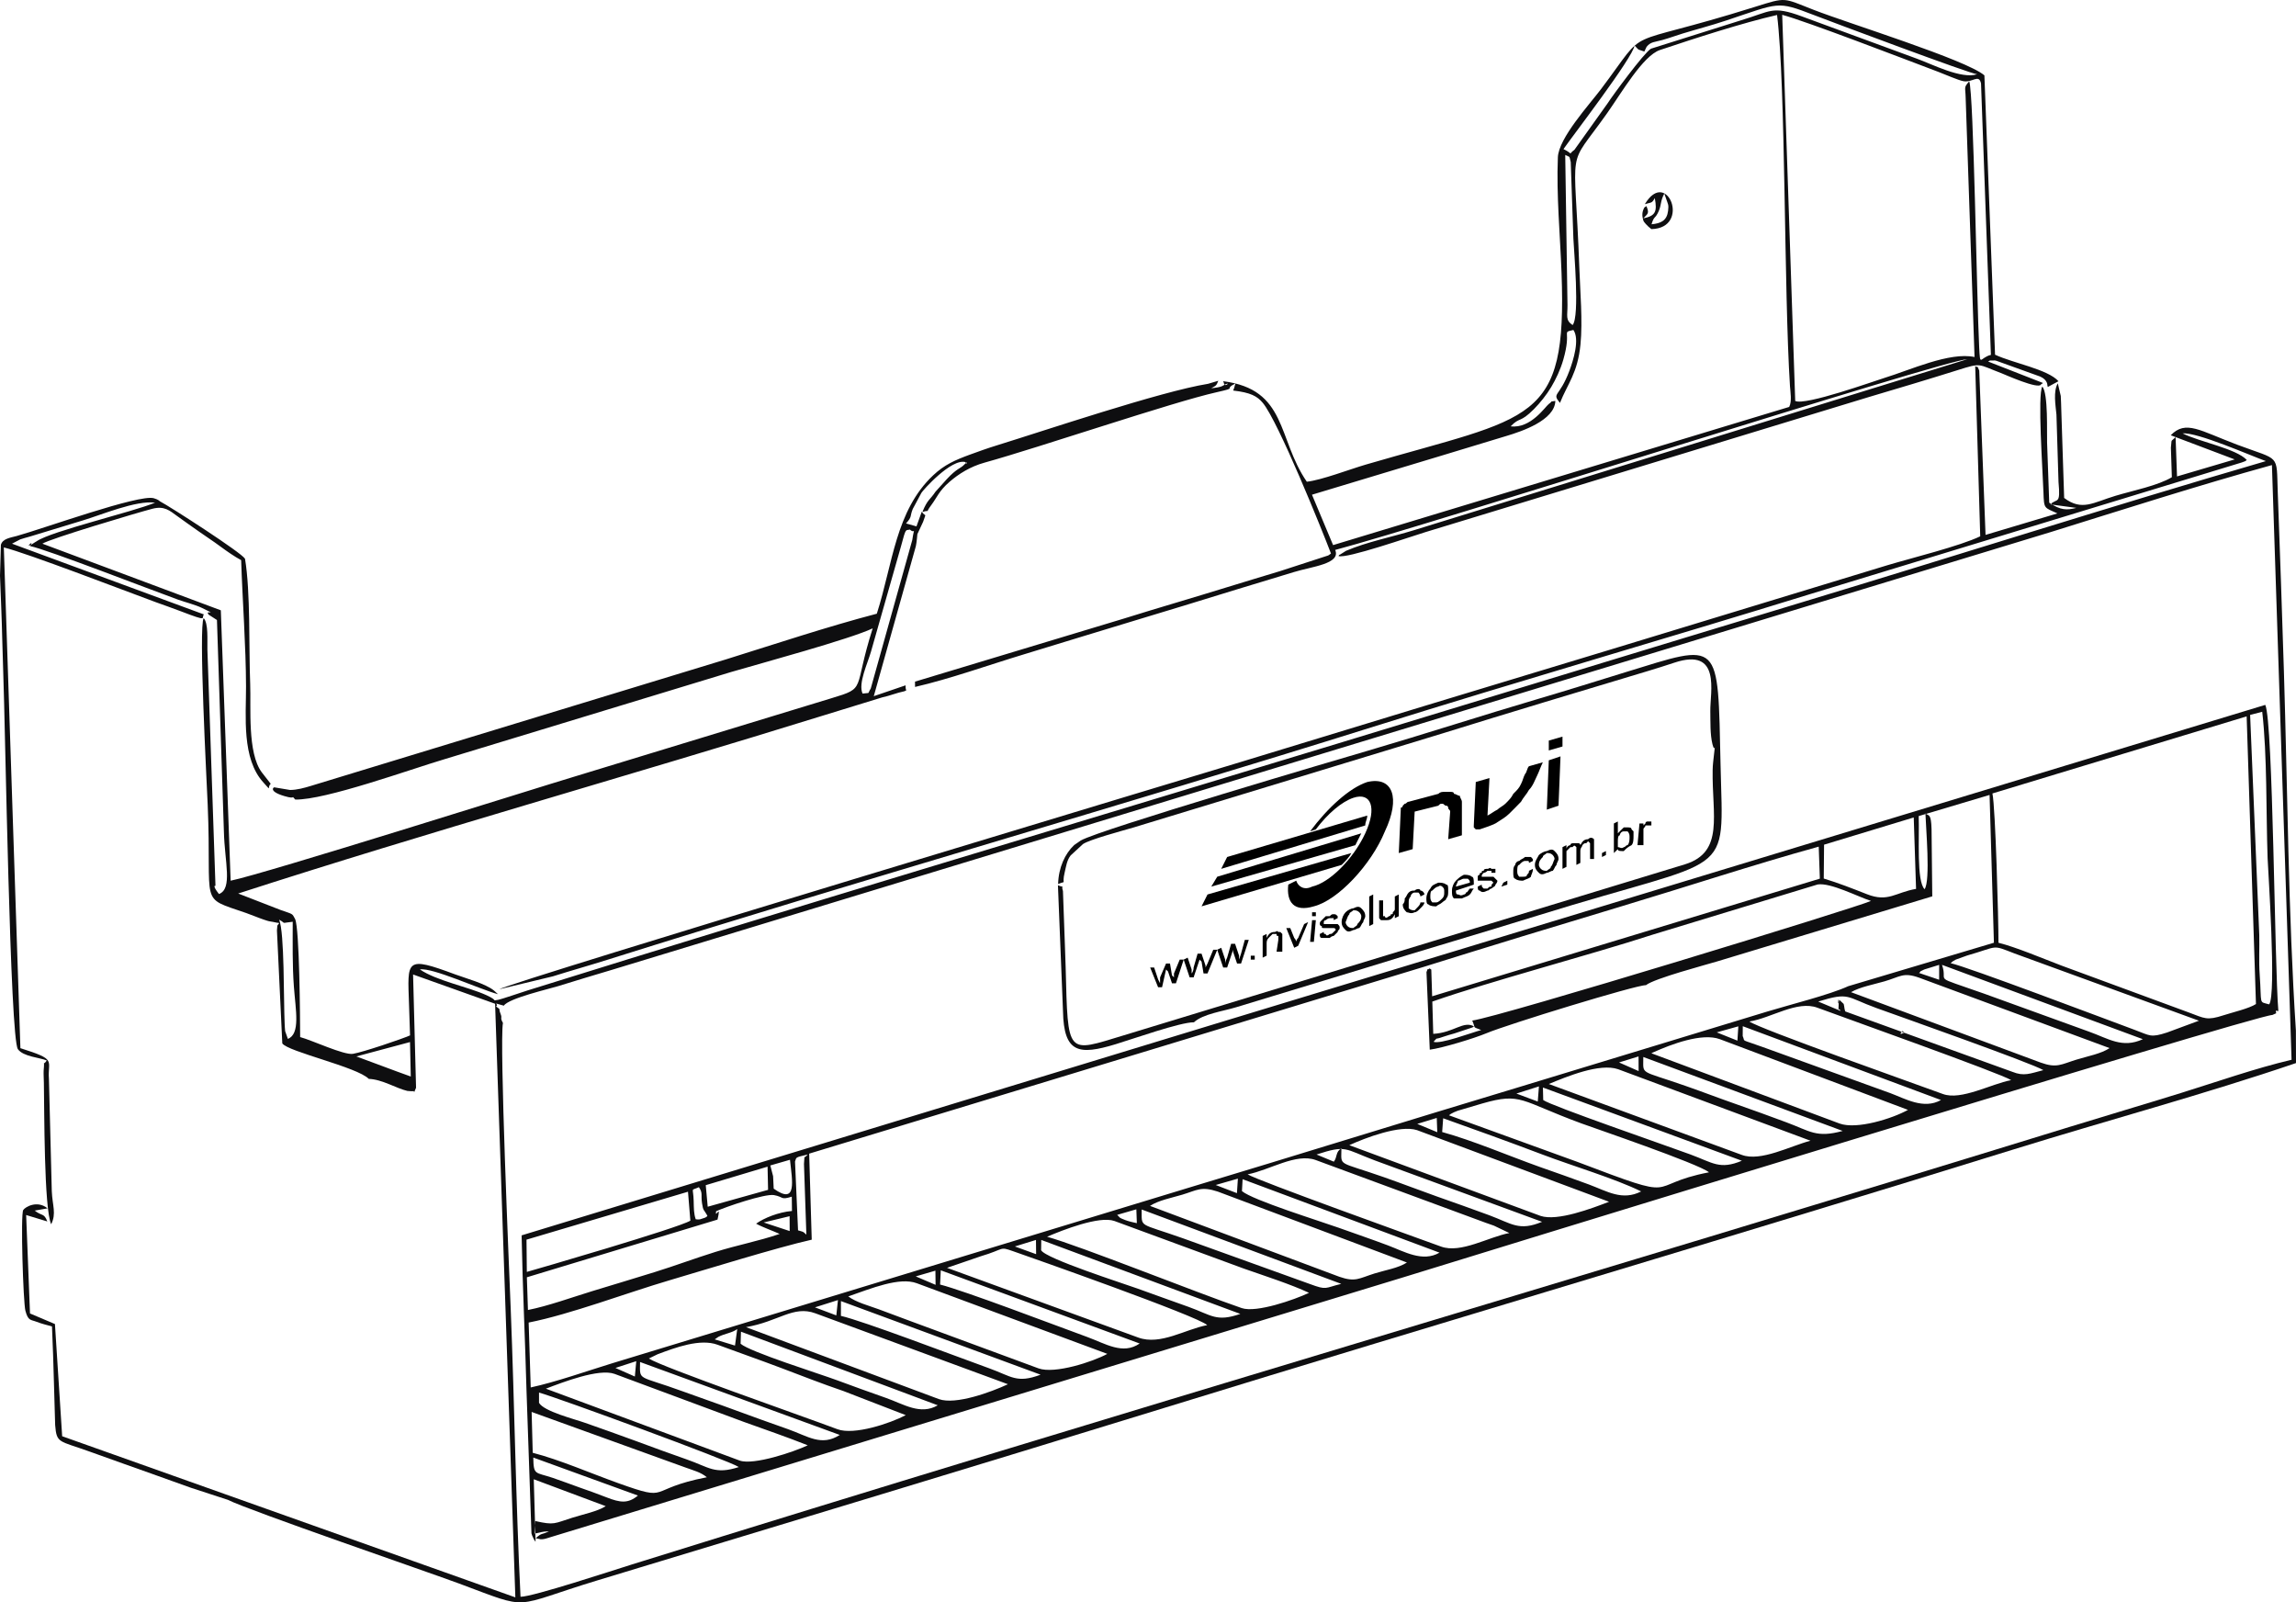 <?xml version="1.0" encoding="utf-8"?>
<svg xmlns="http://www.w3.org/2000/svg" viewBox="42.745 163.64 115.712 80.736" width="115.712px" height="80.736px">
  <g id="Layer1005" transform="matrix(1, 0, 0, 1, -533.266, 44.103)">
    <path d="M 593.971 172.768 L 596.674 172.044 L 596.713 173.78 C 595.799 173.456 594.788 173.064 593.971 172.768 Z M 601.404 170.21 C 601.633 169.839 603.729 169.356 604.13 169.229 C 605.039 168.941 605.967 168.672 606.892 168.392 L 679.36 146.347 C 683.034 145.204 686.796 143.997 690.51 142.971 L 691.399 169.887 L 691.499 172.936 C 689.696 173.358 687.698 174.059 685.925 174.61 C 684.069 175.186 682.178 175.744 680.315 176.318 C 656.253 183.734 631.85 190.885 607.848 198.369 C 606.935 198.653 602.85 200.002 602.244 199.994 C 602.004 195.18 601.943 190.33 601.75 185.504 C 601.671 183.531 601.177 172.075 601.358 171.08 C 601.19 170.776 601.339 170.882 601.242 170.633 C 601.084 170.228 601.33 170.516 601.012 170.247 C 601.184 170.112 600.713 170.024 601.404 170.21 L 601.404 170.21 Z M 590.381 171.493 C 590.372 171.44 590.36 171.193 590.357 171.127 C 590.3 169.913 590.354 166.535 590.079 165.879 C 590.482 166.092 590.099 166.051 590.763 165.982 C 590.764 167.062 590.742 168.171 590.822 169.246 C 590.912 170.46 591.157 171.63 590.519 171.884 L 590.381 171.493 Z M 594.597 173.899 C 595.282 173.925 595.977 174.376 596.541 174.506 C 596.581 174.515 596.804 174.522 596.805 174.522 C 596.973 174.461 596.779 174.801 596.979 174.345 L 596.829 168.639 L 600.962 170.113 L 601.983 200.024 L 579.144 191.905 L 578.78 186.252 L 577.523 185.719 L 577.329 180.759 L 578.395 181.083 C 578.228 180.648 578.139 180.829 577.758 180.536 L 578.408 180.423 C 577.885 179.997 577.284 180.352 577.183 180.505 C 577.04 180.72 577.182 185.171 577.291 185.581 C 577.43 186.103 577.555 186.022 577.857 186.14 C 578.101 186.235 578.373 186.302 578.631 186.373 C 578.675 187.324 578.703 188.278 578.73 189.232 L 578.791 191.344 C 578.866 192.275 578.975 192.119 580.506 192.671 C 581.104 192.886 581.63 193.071 582.242 193.292 C 583.386 193.705 584.477 194.08 585.624 194.499 L 587.493 195.109 C 588.534 195.639 597.65 198.77 599.152 199.329 C 602.86 200.708 601.684 200.513 606.15 199.159 C 615.675 196.271 625.186 193.404 634.682 190.479 C 648.863 186.112 663.29 181.86 677.476 177.458 C 682.179 175.998 687.131 174.668 691.723 173.102 L 691.718 171.468 C 691.334 165.586 691.297 159.313 691.114 153.382 C 691.021 150.364 690.915 147.346 690.803 144.323 C 690.73 142.369 690.954 142.768 688.775 141.95 C 686.872 141.235 686.172 140.684 685.411 141.468 L 688.633 142.686 L 685.727 143.543 L 685.655 141.564 C 685.375 141.833 685.478 141.633 685.418 142.092 L 685.466 143.583 C 684.761 144.008 683.514 144.252 682.626 144.519 C 681.497 144.858 680.939 145.303 680.039 144.628 L 679.895 140.214 C 679.885 139.985 679.885 139.706 679.868 139.487 L 679.719 138.853 C 679.478 139.256 679.608 139.965 679.65 140.43 L 679.754 143.821 C 679.863 145.012 679.681 144.614 679.343 144.952 L 680.653 145.128 C 680.171 145.251 679.865 145.253 679.286 144.867 C 679.246 143.86 679.217 142.853 679.179 141.846 C 679.16 141.352 679.244 139.358 678.938 139.014 C 678.69 139.41 678.959 143.27 678.995 144.338 C 679.024 145.206 679.029 145.095 679.698 145.407 L 676.077 146.489 L 675.759 138.209 C 675.602 137.883 675.792 138.116 675.556 137.987 L 675.809 146.56 C 674.814 147.046 672.286 147.669 671.119 148.021 L 657.142 152.277 C 650.932 154.15 644.708 156.048 638.499 157.944 C 636.906 158.43 601.699 169.033 601.174 169.383 L 603.875 168.732 C 604.756 168.454 605.725 168.181 606.635 167.894 C 619.379 163.881 632.443 160.161 645.247 156.148 C 652.608 153.84 659.986 151.715 667.328 149.445 L 688.995 142.838 C 689.254 142.738 689.102 142.81 689.244 142.716 C 688.715 142.142 686.845 141.798 686.009 141.375 C 686.739 141.306 689.412 142.485 690.204 142.771 C 682.366 145.058 674.598 147.534 666.79 149.894 C 659.019 152.243 651.265 154.618 643.49 156.983 C 629.984 161.092 616.098 165.227 602.607 169.44 C 602.38 169.511 601.233 169.901 601.126 169.914 C 600.73 169.964 601.193 169.985 600.527 169.682 C 599.601 169.259 598.001 168.954 597.174 168.384 C 597.81 168.284 600.152 169.371 601.108 169.632 C 601.084 169.613 601.054 169.583 601.04 169.569 C 601.025 169.557 600.99 169.522 600.972 169.507 C 600.953 169.491 600.924 169.462 600.903 169.445 C 600.468 169.096 599.494 168.835 598.956 168.636 C 596.429 167.698 596.548 167.901 596.624 170.133 C 596.642 170.664 596.654 171.172 596.676 171.708 C 596.241 171.899 594.299 172.556 593.795 172.637 C 593.341 172.71 591.729 171.949 591.138 171.793 C 591.135 170.876 591.108 166.314 590.883 165.844 C 590.726 165.555 590.801 165.616 590.164 165.393 L 588.015 164.559 C 597.557 161.471 607.819 158.595 617.522 155.583 L 620.466 154.678 C 620.866 154.593 621.177 154.453 621.599 154.365 C 621.773 154.252 621.639 154.437 621.65 154.069 L 620.047 154.616 L 622.167 147.059 C 622.21 146.874 622.241 146.472 622.244 146.451 L 622.532 145.833 C 622.701 145.316 622.674 145.623 622.464 145.323 L 622.199 146.06 L 621.672 145.912 C 621.998 145.551 621.853 145.571 622.013 145.18 L 622.448 144.37 C 622.488 144.281 623.955 142.613 624.674 142.822 C 624.689 143.04 624.881 142.663 624.595 142.959 C 624.407 143.153 624.236 143.13 623.728 143.679 L 623.157 144.313 C 622.883 144.727 622.757 144.691 622.497 145.335 C 622.946 145.197 622.601 145.445 622.941 144.992 C 623.236 144.6 623.326 144.279 623.869 143.811 C 624.324 143.42 624.9 143.05 625.631 142.847 C 628.435 142.069 635.077 139.806 637.328 139.3 C 638.447 139.048 637.632 139.184 638.273 138.858 L 638.197 139.128 C 638.193 139.106 638.169 139.186 638.162 139.216 C 639.035 139.317 639.369 139.495 639.654 139.839 C 640.437 140.785 642.643 146.255 643.089 147.429 C 643.067 147.447 643.034 147.469 643.02 147.478 C 643.005 147.487 642.968 147.515 642.95 147.525 L 640.523 148.314 C 639.637 148.584 638.766 148.842 637.86 149.123 C 636.095 149.67 634.395 150.16 632.629 150.712 L 622.125 153.882 L 622.127 154.15 C 623.882 153.747 625.853 153.04 627.6 152.512 C 629.41 151.964 631.193 151.408 633.019 150.86 C 634.85 150.311 636.608 149.77 638.439 149.206 C 639.378 148.917 640.261 148.66 641.196 148.369 C 642.128 148.079 643.601 147.953 643.301 147.247 C 648.001 146.004 673.899 137.702 675.159 137.635 L 647.27 146.252 C 646.156 146.597 644.915 146.836 643.846 147.292 L 643.532 147.49 C 643.521 147.467 643.485 147.529 643.466 147.553 C 643.854 147.71 647.146 146.56 647.856 146.347 L 670.201 139.541 C 671.672 139.105 673.183 138.655 674.674 138.186 C 675.905 137.798 675.668 137.888 676.882 138.344 C 677.02 138.396 678.765 139.182 678.873 138.907 C 678.885 138.875 678.93 138.888 678.968 138.833 L 676.208 137.754 C 676.34 137.687 676.231 137.703 676.45 137.702 C 676.697 137.7 676.426 137.683 676.629 137.718 L 678.837 138.513 C 679.239 138.694 679.187 138.985 679.193 138.944 C 679.195 138.928 679.195 138.996 679.213 139.036 L 679.752 138.746 C 679.221 138.144 677.449 137.829 676.556 137.409 L 676.019 123.334 C 675.087 122.541 669.231 120.74 667.408 120.03 C 665.85 119.424 666.069 119.377 664.441 119.888 C 657.434 122.086 659.238 120.66 656.688 124.04 C 656.116 124.798 654.561 126.497 654.523 127.463 C 654.446 129.389 654.637 131.357 654.708 133.286 C 654.992 140.923 653.287 140.479 644.835 142.949 C 644.052 143.178 642.606 143.731 641.871 143.81 C 640.376 141.636 640.891 139.156 637.653 138.745 L 637.691 138.83 C 637.715 139.13 638.152 138.669 637.629 138.978 C 637.509 139.049 637.25 139.081 637.052 139.099 C 637.275 138.974 637.313 138.986 637.41 138.723 L 636.895 138.876 C 634.508 139.259 628.587 141.258 626.252 141.977 C 625.774 142.124 625.305 142.293 624.871 142.452 C 624.147 142.719 623.605 142.954 623.041 143.486 C 621.145 145.271 621.007 147.937 620.2 150.46 C 617.69 151.117 615.071 151.99 612.599 152.761 L 591.681 159.136 C 591.355 159.236 590.98 159.34 590.631 159.342 L 589.839 159.21 C 589.83 159.179 589.488 159.395 590.34 159.649 C 591.005 159.848 590.63 159.554 590.891 159.824 C 592.403 159.856 596.728 158.29 598.403 157.794 L 612.859 153.397 C 614.355 152.96 618.862 151.737 619.992 151.198 C 618.986 154.352 619.72 154.175 617.91 154.72 L 604.98 158.662 C 602.828 159.307 589.334 163.569 587.635 163.913 L 587.14 150.289 L 578.148 146.932 C 578.501 146.69 582.936 145.368 583.688 145.173 C 584.295 145.015 584.557 145.262 584.957 145.552 C 585.409 145.88 585.63 146.031 586.043 146.323 C 586.49 146.639 586.709 146.771 587.139 147.088 C 587.439 147.309 587.831 147.583 588.164 147.762 C 588.233 149.831 588.405 152.097 588.41 154.122 C 588.414 155.627 588.182 157.765 589.292 158.971 C 589.733 159.45 589.446 159.221 589.655 159.031 L 589.204 158.453 C 588.469 157.469 588.667 155.172 588.62 154 C 588.548 152.202 588.64 149.351 588.359 147.691 C 588.187 147.386 584.601 145.074 584.062 144.792 C 584.056 144.789 584.01 144.713 583.76 144.641 C 583.022 144.43 578.239 146.158 576.854 146.544 C 576.542 146.631 576.149 146.671 576.056 146.988 L 576.011 148.545 C 576.03 149.084 576.051 149.621 576.074 150.16 C 576.118 151.223 576.132 152.308 576.173 153.387 C 576.279 156.18 576.516 171.854 576.913 172.404 C 577.185 172.781 578.021 172.824 578.368 172.972 C 578.135 173.314 578.275 172.814 578.211 173.48 C 578.201 173.591 578.221 173.985 578.222 174.096 C 578.249 175.462 578.226 180.423 578.59 181.224 C 578.862 180.68 578.652 180.29 578.621 179.556 L 578.477 173.903 C 578.402 172.934 578.912 172.943 577.039 172.352 L 576.204 147.12 C 577.427 147.429 582.083 149.223 583.853 149.876 C 584.305 150.042 584.665 150.161 585.127 150.339 C 586.589 150.901 586.124 150.657 586.29 150.497 L 576.617 146.932 L 577.031 146.715 C 577.131 146.677 577.38 146.613 577.51 146.575 L 580.173 145.764 C 581.082 145.494 582.879 144.733 583.826 144.866 C 582.707 145.333 578.599 146.297 577.859 146.809 C 577.855 146.812 577.832 146.825 577.827 146.829 C 577.82 146.834 577.792 146.848 577.785 146.853 C 577.071 147.346 577.808 146.611 577.532 147.053 C 578.39 147.227 583.647 149.271 584.974 149.748 C 585.356 149.885 585.855 150.007 586.185 150.167 C 587.093 150.604 586.289 150.223 586.529 150.509 L 586.945 150.778 L 587.295 161.445 C 587.331 162.967 587.747 164.318 587.046 164.585 C 586.678 164.114 586.87 164.171 586.87 164.171 L 586.463 152.257 C 586.452 151.788 586.52 150.95 586.276 150.683 C 586.014 151.102 586.426 158.868 586.478 160.085 C 586.699 165.285 585.985 164.7 588.41 165.539 C 588.701 165.64 589.008 165.774 589.319 165.879 C 589.635 165.986 589.533 165.942 589.772 165.99 L 590.009 166.039 C 590.019 166.016 590.059 166.045 590.081 166.057 C 589.946 166.237 590.007 166.079 589.968 166.419 L 590.238 172.112 C 590.532 172.536 594.008 173.298 594.597 173.899 L 594.597 173.899 Z M 619.482 154.485 C 619.25 153.979 619.74 152.957 619.905 152.375 L 621.418 147.067 C 621.681 146.079 621.644 146.285 621.868 146.22 C 622.139 146.477 622.097 145.986 621.987 146.748 L 619.895 154.228 C 619.699 154.541 619.911 154.422 619.482 154.485 Z M 665.829 120.284 C 667.012 120.597 671.974 122.507 673.705 123.161 C 674.03 123.284 674.688 123.574 674.953 123.626 C 675.42 123.717 675.734 123.243 675.849 123.738 L 676.347 137.419 C 675.783 137.552 675.811 138.073 675.756 137.027 C 675.633 134.662 675.48 124.24 675.255 123.632 C 674.966 123.968 675.062 123.896 675.075 124.474 L 675.522 137.526 C 674.264 137.257 672.269 138.187 670.979 138.58 C 670.495 138.727 666.976 139.994 666.485 139.739 L 665.829 120.284 Z M 654.628 139.839 C 655.018 138.863 655.52 138.342 655.663 136.891 C 655.778 135.716 655.648 134.241 655.605 133.036 C 655.371 126.53 654.912 128.204 657.009 125.236 C 657.73 124.217 658.813 122.343 659.665 122.058 C 661.402 121.476 663.84 120.686 665.57 120.292 C 666.01 123.849 665.912 134.176 666.221 138.997 C 666.24 139.284 666.328 139.759 666.181 140.041 L 643.195 147.003 L 642.131 144.464 L 648.705 142.482 C 649.79 142.153 650.87 141.822 651.941 141.501 C 652.711 141.271 654.37 140.712 654.396 139.737 C 654.039 139.807 654.337 139.695 654.064 139.894 C 653.894 140.019 653.158 141.148 652.145 141.018 C 652.617 140.526 652.607 140.869 653.32 140.149 C 653.624 139.842 653.951 139.436 654.191 139.034 C 654.415 138.659 654.653 138.165 654.799 137.655 C 655.232 136.14 654.681 136.309 655.306 136.163 C 655.634 136.635 655.299 137.7 655.106 138.216 C 654.594 139.583 654.202 139.31 654.628 139.84 L 654.628 139.839 Z M 655.266 135.916 C 654.886 135.662 655.015 135.449 655.008 134.905 L 654.894 127.344 C 655.164 127.481 655.084 127.37 655.172 127.703 L 655.305 131.557 C 655.324 132.104 655.638 135.479 655.266 135.916 L 655.266 135.916 Z M 658.995 121.896 C 659.208 121.633 659.401 121.661 659.785 121.554 C 660.174 121.445 660.471 121.33 660.813 121.226 C 661.526 121.008 662.223 120.831 663.01 120.569 C 665.697 119.674 665.547 119.572 667.402 120.286 C 668.295 120.63 675.401 123.293 675.654 123.278 C 674.858 123.537 673.382 122.77 672.628 122.498 L 666.825 120.365 C 665.318 119.81 665.266 120.108 663.75 120.561 L 659.216 121.99 C 658.865 122.197 657.267 124.37 657.025 124.75 L 655.36 127.082 C 654.988 127.354 655.362 127.312 654.806 127.05 C 655.252 126.399 658.286 122.468 658.389 121.83 C 658.661 122.108 658.468 121.985 658.881 122.134 L 658.995 121.896 Z" style="fill:#0e0e10;fill-rule:evenodd" id="path543"/>
    <path d="M 690.529 170.68 L 690.724 170.593 C 690.702 170.424 690.666 170.461 690.834 170.483 C 690.64 168.215 690.572 155.907 690.175 155.054 L 637.289 171.116 L 602.299 181.784 C 602.349 184.441 602.477 187.033 602.545 189.596 L 602.795 196.799 C 602.805 196.836 602.817 196.872 602.828 196.905 L 602.924 197.114 C 602.932 197.095 602.957 197.187 603.002 197.217 L 602.911 194.073 L 606.539 195.429 C 606.111 195.696 605.426 195.832 604.865 196.008 C 603.931 196.301 603.959 196.398 602.989 196.178 L 602.959 196.81 C 603.325 196.746 603.273 196.711 603.678 196.695 C 603.266 196.896 603.353 196.741 603.008 197.044 L 603.262 197.097 C 603.288 197.097 603.326 197.097 603.353 197.095 C 603.468 197.087 603.631 197.029 603.729 196.999 L 646.713 183.904 C 648.502 183.347 689.764 170.652 690.529 170.68 L 690.529 170.68 Z M 603.857 193.999 C 602.974 193.705 602.904 193.883 602.887 192.979 L 608.161 194.894 C 607.659 195.308 607.277 195.256 606.587 194.988 C 606.105 194.8 605.691 194.652 605.226 194.49 C 604.75 194.323 604.33 194.157 603.857 193.999 L 603.857 193.999 Z M 602.804 190.681 L 610.579 193.489 C 610.978 193.636 611.324 193.715 611.634 193.972 C 608.515 194.576 609.879 195.236 607.18 194.273 C 605.778 193.772 604.225 193.091 602.859 192.739 L 602.804 190.681 Z M 608.064 192.148 C 607.202 191.83 606.328 191.524 605.506 191.233 C 604.969 191.042 603.418 190.653 603.176 190.222 L 603.176 189.705 C 604.1 189.956 612.803 193.15 613.246 193.458 C 612.031 193.85 611.752 193.465 610.613 193.071 C 609.764 192.777 608.914 192.462 608.064 192.148 L 608.064 192.148 Z M 603.522 189.509 C 604.377 189.184 606.194 188.477 606.986 188.765 L 613.499 191.183 C 614.582 191.572 615.659 191.941 616.719 192.362 C 616.039 192.688 613.994 193.378 613.292 193.132 L 603.522 189.509 Z M 610.437 189.65 C 608.11 188.8 608.261 189.151 608.268 188.165 L 618.334 191.84 C 617.405 192.433 616.73 191.904 615.73 191.551 C 614.849 191.24 613.969 190.928 613.084 190.6 C 612.188 190.267 611.351 189.984 610.437 189.65 L 610.437 189.65 Z M 608.077 188.123 L 608.006 188.897 L 607.027 188.464 L 608.077 188.123 Z M 609.151 187.775 C 610.059 187.433 611.297 186.972 612.176 187.296 C 613.218 187.681 614.312 188.063 615.36 188.459 C 616.424 188.862 617.416 189.253 618.525 189.631 L 621.659 190.842 C 620.879 191.255 619.053 191.867 618.214 191.551 C 616.372 190.858 609.425 188.444 608.71 187.989 L 609.151 187.775 Z M 620.658 189.973 C 619.857 189.692 619.013 189.388 618.197 189.085 C 617.32 188.759 613.815 187.662 613.335 187.245 L 613.354 186.637 L 623.272 190.346 C 622.396 190.858 621.55 190.285 620.658 189.973 L 620.658 189.973 Z M 612.216 186.898 C 612.529 186.732 612.917 186.698 613.166 186.504 L 613.053 187.337 L 612.031 187.025 L 612.216 186.898 Z M 613.607 186.408 C 615.248 186.129 615.988 185.301 617.104 185.712 L 626.808 189.285 C 625.961 189.68 624.172 190.337 623.332 190.035 L 613.607 186.408 Z M 625.868 188.484 C 624.165 187.87 619.498 186.091 618.391 185.841 L 618.392 185.095 L 628.453 188.804 C 627.248 189.257 626.992 188.889 625.868 188.484 L 625.868 188.484 Z M 618.241 185.045 L 618.159 185.817 L 617.082 185.411 L 618.241 185.045 Z M 618.762 184.859 C 619.931 184.453 621.343 183.87 622.218 184.197 L 631.817 187.755 C 631.099 188.15 629.165 188.782 628.35 188.486 L 621.915 186.111 C 621.364 185.91 620.843 185.71 620.289 185.505 C 619.837 185.338 619.136 185.152 618.762 184.859 L 618.762 184.859 Z M 633.447 187.233 C 632.594 187.817 631.732 187.242 630.798 186.902 C 629.048 186.264 624.637 184.58 623.389 184.262 L 623.424 183.545 L 633.447 187.233 Z M 623.153 183.563 L 623.162 184.277 L 622.162 183.851 L 623.153 183.563 Z M 625.433 182.839 C 626.679 182.469 626.355 182.334 627.055 182.578 C 627.851 182.855 636.405 185.863 636.852 186.307 C 635.757 186.508 634.494 187.341 633.377 186.933 L 623.739 183.42 L 625.433 182.839 Z M 635.911 185.387 C 635.069 185.083 634.218 184.786 633.355 184.47 C 632.674 184.222 628.697 182.955 628.48 182.531 L 628.487 182.014 L 638.521 185.742 C 637.302 186.158 637.093 185.813 635.911 185.387 Z M 628.221 182.015 L 628.229 182.732 L 627.157 182.343 L 628.221 182.015 Z M 628.781 181.853 C 629.567 181.516 631.408 180.79 632.173 181.059 L 638.71 183.463 C 639.714 183.815 641.084 184.255 641.982 184.68 C 641.256 185.023 639.329 185.701 638.59 185.448 C 636.329 184.674 630.457 182.32 628.781 181.853 L 628.781 181.853 Z M 635.641 181.936 C 633.349 181.123 633.562 181.428 633.548 180.48 L 643.607 184.228 C 642.753 184.432 642.902 184.559 642.025 184.235 L 635.641 181.936 Z M 615.805 180.818 L 615.809 181.567 L 614.499 181.134 L 615.805 180.818 Z M 610.684 179.585 L 610.803 181.043 C 610.209 181.411 603.007 183.502 602.562 183.625 L 602.545 182 L 610.684 179.585 Z M 633.28 180.471 L 633.305 181.169 C 633.126 181.131 632.88 181.075 632.721 181.013 C 632.375 180.878 632.494 180.919 632.314 180.751 L 633.28 180.471 Z M 611.233 179.356 C 611.442 179.651 611.327 179.741 611.392 180.172 C 611.453 180.574 611.48 180.465 611.663 180.795 C 611.613 180.826 611.708 180.857 611.302 180.972 C 611.218 180.996 611.114 180.975 611.073 180.972 C 610.974 180.68 610.981 180.441 610.97 180.043 C 610.949 179.322 610.793 179.557 611.233 179.356 L 611.233 179.356 Z M 612.101 180.57 C 612.542 180.361 614.558 179.673 615.017 179.755 C 615.523 179.845 615.332 180.016 615.915 179.834 L 615.924 180.555 C 615.253 180.611 614.514 180.91 614.117 181.194 C 614.406 181.359 614.975 181.561 615.303 181.712 C 614.234 182.076 613.17 182.273 612.066 182.618 C 610.944 182.969 610.115 183.289 608.994 183.638 C 607.944 183.965 606.933 184.265 605.857 184.594 C 604.849 184.903 603.629 185.344 602.618 185.545 L 602.564 183.896 L 612.172 180.989 C 612.378 180.114 612.025 180.998 612.101 180.57 L 612.101 180.57 Z M 633.968 180.299 C 634.397 180.017 635.076 179.89 635.595 179.734 C 636.333 179.512 636.54 179.299 637.383 179.578 L 646.916 183.152 C 646.47 183.438 645.825 183.533 645.28 183.705 C 644.501 183.95 644.318 184.152 643.509 183.869 L 633.968 180.299 Z M 645.956 182.288 C 645.131 181.978 644.336 181.708 643.49 181.405 C 642.528 181.062 639.146 180.012 638.602 179.554 L 638.635 178.954 L 648.558 182.655 C 647.704 183.15 646.785 182.6 645.956 182.288 L 645.956 182.288 Z M 614.694 178.322 L 614.72 179.49 L 611.678 180.341 L 611.579 179.255 L 614.694 178.322 Z M 638.397 178.925 L 638.349 179.657 L 637.279 179.246 L 638.397 178.925 Z M 638.889 178.71 C 640.002 178.494 641.323 177.627 642.319 177.988 L 650.479 180.999 C 650.817 181.132 650.991 181.183 651.299 181.294 L 652.079 181.666 C 651.032 181.862 649.631 182.711 648.634 182.348 C 647.413 181.903 639.361 179.014 638.889 178.71 L 638.889 178.71 Z M 615.824 177.975 C 615.932 179.022 616.204 180.283 615.003 179.43 C 614.985 179.217 614.991 178.996 614.973 178.802 L 614.833 178.261 L 615.824 177.975 Z M 648.421 179.822 C 647.542 179.51 646.684 179.178 645.785 178.862 C 643.37 178.015 643.614 178.344 643.615 177.398 C 643.31 177.577 643.418 177.83 643.233 178.071 L 642.361 177.71 C 643.877 177.216 643.752 177.424 645.286 178.003 L 653.727 181.101 C 652.562 181.585 652.209 181.195 651.069 180.771 C 650.217 180.455 649.282 180.127 648.421 179.822 L 648.421 179.822 Z M 616.078 178.066 C 616.162 177.844 616.049 177.867 616.717 177.71 C 616.469 178.008 616.586 177.611 616.529 178.184 L 616.65 181.747 C 616.446 181.569 616.544 181.627 616.23 181.531 L 616.078 178.066 Z M 644.012 177.24 C 644.805 176.875 646.57 176.203 647.423 176.481 L 657.103 180.091 C 656.254 180.418 654.495 181.089 653.648 180.802 L 644.012 177.24 Z M 656.092 179.222 C 655.249 178.907 654.423 178.623 653.624 178.34 C 652.047 177.779 650.26 177.01 648.692 176.577 L 648.743 175.884 C 650.389 176.468 652.104 177.089 653.759 177.716 C 655.239 178.278 657.407 178.923 658.721 179.57 C 657.768 180.056 657.012 179.565 656.092 179.222 L 656.092 179.222 Z M 648.419 175.867 L 648.446 176.586 L 647.437 176.167 L 648.419 175.867 Z M 649.035 175.734 C 649.128 175.664 649.116 175.663 649.29 175.58 C 649.325 175.564 649.436 175.519 649.475 175.505 L 650.72 175.137 C 652.696 174.571 652.609 175.003 655.707 176.142 C 656.338 176.375 661.594 178.166 662.14 178.606 C 658.771 179.255 660.961 180.153 655.498 178.078 L 649.035 175.734 Z M 663.796 178.024 C 662.679 178.489 662.339 178.126 661.202 177.707 C 659.922 177.235 654.183 175.26 653.785 174.965 L 653.77 174.334 L 663.796 178.024 Z M 653.569 174.278 L 653.51 175.041 L 652.434 174.639 L 653.569 174.278 Z M 654.068 174.157 C 654.962 173.788 656.634 173.089 657.561 173.413 L 667.255 177.015 C 666.239 177.28 664.746 178.084 663.794 177.73 L 654.068 174.157 Z M 667.645 170.002 C 669.23 169.51 669.052 169.778 670.575 170.329 C 671.787 170.767 678.39 173.097 678.991 173.458 C 678.313 173.632 678.017 173.78 677.433 173.545 L 669.18 170.563 C 669.148 170.552 669.078 170.527 669.006 170.5 C 668.951 170.338 668.971 170.289 668.927 170.122 L 668.707 169.915 C 668.591 170.485 668.689 169.473 668.676 170.118 C 668.665 170.642 668.627 170.226 668.776 170.476 L 667.645 170.002 Z M 671.947 171.549 C 671.947 171.521 671.902 171.475 671.883 171.495 C 671.64 171.753 671.968 171.567 671.973 171.571 C 671.974 171.572 671.947 171.561 671.947 171.549 Z M 660.941 174.247 C 658.596 173.427 658.835 173.729 658.829 172.796 L 668.877 176.522 C 667.547 176.887 667.239 176.532 666.045 176.09 C 665.202 175.777 664.346 175.465 663.495 175.168 C 662.609 174.859 661.828 174.556 660.941 174.247 L 660.941 174.247 Z M 658.589 172.768 L 658.593 173.506 L 657.607 173.071 L 658.589 172.768 Z M 659.235 172.608 C 659.261 172.592 659.3 172.575 659.318 172.567 C 660.241 172.153 661.784 171.568 662.683 171.897 L 672.168 175.461 C 671.38 175.9 669.582 176.465 668.718 176.148 L 659.235 172.608 Z M 671.248 174.607 L 664.869 172.302 C 663.651 171.86 663.989 172.066 663.838 171.74 L 663.842 171.245 L 673.831 174.965 C 672.954 175.452 672.045 174.902 671.248 174.606 L 671.248 174.607 Z M 663.618 171.252 L 663.572 171.972 L 662.531 171.555 L 663.618 171.252 Z M 648.196 170.004 C 651.213 168.949 656.028 167.693 659.326 166.624 L 667.613 164.104 C 668.256 163.995 669.665 164.731 670.304 164.932 C 669.647 165.244 651.573 170.785 650.209 170.96 C 650.398 171.401 650.194 171.247 650.659 171.438 C 650.156 171.575 648.593 172.167 648.258 172.03 C 648.518 171.766 648.245 171.955 648.732 171.782 C 648.919 171.715 649.134 171.659 649.301 171.611 L 650.23 171.303 C 650.241 171.269 650.279 171.275 650.302 171.258 C 649.762 170.949 649.288 171.573 648.243 171.63 L 648.196 170.004 Z M 664.176 171.009 C 665.295 170.826 666.583 169.933 667.608 170.315 C 668.928 170.806 676.869 173.632 677.368 173.962 C 676.359 174.15 674.847 174.999 673.93 174.662 C 672.252 174.047 664.707 171.384 664.176 171.009 Z M 669.298 169.53 C 669.74 169.27 670.431 169.145 670.986 168.984 C 671.782 168.752 671.925 168.514 672.725 168.799 L 682.327 172.348 C 681.901 172.634 681.23 172.753 680.651 172.932 C 679.887 173.167 679.665 173.371 678.857 173.078 L 669.298 169.53 Z M 672.723 168.561 C 672.934 168.405 672.578 168.588 672.99 168.386 L 673.739 168.154 L 673.739 168.904 L 672.723 168.561 Z M 684.005 171.899 C 682.966 172.381 682.261 171.862 681.289 171.518 L 676.006 169.605 C 673.25 168.629 674.223 169.118 673.883 168.154 L 684.005 171.899 Z M 674.318 168.069 C 674.444 167.961 674.381 167.997 674.581 167.887 L 675.148 167.683 C 676.773 167.22 676.346 167.12 677.538 167.58 L 686.831 170.968 L 685.225 171.562 C 684.384 171.834 684.38 171.72 683.605 171.434 C 682.226 170.924 675.12 168.235 674.318 168.069 L 674.318 168.069 Z M 672.458 160.727 L 672.575 164.326 C 671.54 164.502 671.172 165.015 670.101 164.594 C 669.363 164.304 668.669 164.031 667.923 163.804 L 667.939 162.098 L 672.458 160.727 Z M 669.159 169.228 C 668.2 169.667 666.211 170.16 665.077 170.506 L 652.523 174.326 C 646.997 175.988 641.407 177.733 635.884 179.394 L 606.88 188.224 C 605.594 188.617 604.053 189.167 602.758 189.447 L 602.654 186.177 C 604.778 185.756 607.561 184.692 609.766 184.043 C 611.498 183.533 615.156 182.399 616.92 182.001 L 616.791 177.666 L 647.773 168.252 C 651.024 167.234 654.461 166.186 657.77 165.192 C 661.071 164.201 664.364 163.111 667.67 162.197 L 667.726 163.81 L 648.187 169.737 L 648.144 168.391 C 648.113 168.373 648.065 168.334 648.053 168.333 C 648.043 168.332 647.981 168.405 647.972 168.374 C 647.956 168.32 647.932 168.472 647.901 168.514 L 648.067 172.428 C 648.708 172.345 650.327 171.849 650.911 171.604 C 651.985 171.152 658.473 169.162 658.963 169.177 C 659.376 168.838 662.06 168.131 662.546 167.982 L 673.392 164.702 L 673.356 161.315 C 673.333 160.517 673.22 160.659 673.047 160.526 C 673.069 161.232 673.31 163.921 673.004 164.341 C 672.594 163.935 672.748 161.763 672.708 160.657 L 676.28 159.592 L 676.499 167.039 L 669.159 169.228 Z M 689.236 155.633 L 689.705 170.128 C 689.364 170.352 688.527 170.546 688.078 170.692 C 687.224 170.97 687.123 170.85 686.34 170.56 L 679.901 168.189 C 678.978 167.838 677.615 167.261 676.729 167.04 C 676.73 165.894 676.576 160.221 676.424 159.517 L 689.236 155.633 Z M 689.892 168.622 C 689.846 167.97 689.886 167.309 689.872 166.654 L 689.411 155.559 L 690.021 155.402 C 690.275 157.612 690.211 160.485 690.292 162.778 C 690.311 163.324 690.746 169.698 690.369 170.145 C 689.832 169.986 690.004 170.222 689.892 168.622 L 689.892 168.622 Z" style="fill:#0e0e10;fill-rule:evenodd" id="path545"/>
    <path d="M 629.583 170.491 C 629.623 172.603 630.382 172.715 632.23 172.154 C 633.076 171.898 635.503 171.037 636.182 171.048 C 636.634 170.627 637.636 170.494 638.311 170.289 L 644.875 168.295 C 647.767 167.395 650.653 166.558 653.528 165.663 C 663.46 162.572 662.854 163.961 662.723 158.104 C 662.578 151.688 662.783 151.919 657.907 153.415 C 656.45 153.863 655.098 154.291 653.631 154.722 C 650.728 155.577 647.869 156.507 644.978 157.355 C 643.679 157.736 631.442 161.331 630.479 161.888 L 630.146 162.117 C 629.686 162.551 629.358 163.248 629.337 164.081 C 629.81 163.882 629.501 164.185 629.669 163.491 C 629.736 163.215 629.776 162.877 629.971 162.638 L 630.594 162.064 C 630.959 161.828 632.534 161.409 633.106 161.241 L 648.699 156.495 C 652.136 155.426 655.622 154.382 659.069 153.346 C 659.539 153.204 659.923 153.084 660.392 152.928 C 662.773 152.135 662.189 154.421 662.206 155.367 C 662.216 155.912 662.19 156.532 662.315 157.039 C 662.443 157.562 662.47 156.756 662.383 157.633 C 662.358 157.89 662.329 158.042 662.324 158.339 C 662.285 160.61 662.918 162.463 660.942 163.084 L 632.66 171.7 C 629.749 172.58 629.834 172.782 629.717 168.27 C 629.699 167.539 629.661 166.809 629.64 166.078 L 629.581 164.435 C 629.454 164.045 629.748 164.318 629.328 164.143 L 629.583 170.491 Z" style="fill:#0e0e10;fill-rule:evenodd" id="path547"/>
    <path d="M 659.244 130.838 C 659.379 130.379 659.419 130.598 659.603 130.181 C 659.75 129.845 659.681 129.676 659.888 129.289 L 659.994 129.592 C 660.072 129.833 660.118 129.843 660.078 130.162 C 660.017 130.655 659.717 130.793 659.244 130.838 L 659.244 130.838 Z M 658.906 129.826 C 659.247 129.716 659.25 129.801 659.408 129.519 C 659.536 130.207 659.444 130.413 658.83 130.54 C 659.048 130.298 659.145 130.311 658.987 129.921 C 658.933 129.979 658.887 129.928 658.818 130.135 C 658.779 130.248 658.77 130.382 658.797 130.508 C 658.842 130.727 658.849 130.69 658.954 130.823 C 658.976 130.851 659.058 130.93 659.082 130.953 L 659.235 131.081 C 661.255 131.035 660.023 127.957 658.906 129.826 L 658.906 129.826 Z" style="fill:#0e0e10;fill-rule:evenodd" id="path623"/>
  </g>
  <g transform="matrix(1, 0, 0, 1, 549.52, -147.207)">
    <path d="M -433.1 352.936 L -433.79 353.134 L -433.69 351.742 C -433.69 351.643 -433.79 351.643 -433.79 351.544 C -433.79 351.544 -433.79 351.444 -433.89 351.444 C -433.99 351.444 -433.99 351.345 -434.09 351.345 C -434.19 351.345 -434.19 351.345 -434.29 351.444 L -435.48 351.742 L -435.58 353.632 L -436.28 353.83 L -436.18 351.643 C -436.18 351.643 -436.18 351.544 -436.18 351.544 C -436.08 351.544 -436.08 351.444 -436.08 351.444 C -435.98 351.345 -435.98 351.345 -435.98 351.345 C -435.88 351.345 -435.88 351.245 -435.78 351.245 L -434.29 350.847 C -434.19 350.748 -434.09 350.748 -433.99 350.748 C -433.89 350.748 -433.79 350.748 -433.69 350.748 C -433.6 350.748 -433.5 350.748 -433.5 350.847 C -433.4 350.847 -433.3 350.947 -433.2 350.947 C -433.2 351.046 -433.1 351.145 -433.1 351.245 C -433.1 351.245 -433.1 351.444 -433.1 351.544 L -433.1 352.936 Z M -429.02 349.257 C -429.12 349.456 -429.22 349.754 -429.32 349.952 C -429.42 350.152 -429.52 350.45 -429.72 350.649 C -429.82 350.847 -430.02 351.046 -430.12 351.245 C -430.31 351.444 -430.51 351.643 -430.71 351.842 C -430.91 352.04 -431.11 352.14 -431.41 352.339 C -431.61 352.439 -431.9 352.538 -432.2 352.637 C -432.2 352.637 -432.3 352.637 -432.3 352.637 C -432.3 352.637 -432.4 352.637 -432.4 352.637 C -432.4 352.637 -432.5 352.538 -432.5 352.538 C -432.5 352.538 -432.5 352.439 -432.5 352.439 L -432.4 350.251 L -431.71 350.052 L -431.81 351.941 C -431.61 351.842 -431.51 351.742 -431.31 351.643 C -431.21 351.544 -431.01 351.444 -430.91 351.345 C -430.71 351.145 -430.61 351.046 -430.51 350.847 C -430.31 350.649 -430.21 350.549 -430.12 350.35 C -430.02 350.152 -430.02 350.052 -429.92 349.853 C -429.82 349.754 -429.82 349.555 -429.72 349.456 L -429.02 349.257 Z M -428.03 348.461 L -428.72 348.66 L -428.72 348.163 L -428.03 347.964 L -428.03 348.461 Z M -428.23 351.444 L -428.82 351.643 L -428.72 349.157 L -428.13 348.959 L -428.23 351.444 Z" style="fill-rule: evenodd;" id="path-5"/>
    <path d="M -437.87 350.251 C -436.58 349.952 -436.18 351.046 -436.98 352.737 C -437.67 354.427 -439.36 356.216 -440.56 356.515 C -441.55 356.813 -441.95 356.316 -441.85 355.421 L -441.45 355.222 C -441.35 355.521 -441.05 355.72 -440.65 355.521 C -439.76 355.322 -438.57 354.128 -437.97 352.836 C -437.37 351.544 -437.67 350.748 -438.57 351.046 C -439.16 351.245 -439.86 351.842 -440.46 352.637 L -440.75 352.737 C -439.86 351.544 -438.77 350.549 -437.87 350.251 L -437.87 350.251 Z" style="fill-rule: evenodd;" id="path-6"/>
    <path d="M -445.23 354.626 L -437.97 352.439 C -437.97 352.24 -437.87 352.14 -437.87 351.941 L -444.93 354.029 L -445.23 354.626 Z M -446.22 356.515 L -439.16 354.427 C -438.96 354.228 -438.77 354.029 -438.67 353.83 L -445.92 355.918 L -446.22 356.515 Z M -445.73 355.521 L -438.47 353.433 C -438.37 353.234 -438.27 353.035 -438.17 352.836 L -445.43 355.023 L -445.73 355.521 Z" style="fill-rule: evenodd;" id="path-7"/>
    <path d="M -448.41 360.591 L -448.81 359.597 L -448.61 359.597 L -448.41 360.194 L -448.31 360.392 C -448.31 360.392 -448.31 360.293 -448.31 360.094 L -448.01 359.398 L -447.81 359.398 L -447.71 359.995 L -447.61 360.094 L -447.61 359.896 L -447.32 359.199 L -447.12 359.199 L -447.51 360.392 L -447.71 360.392 L -447.91 359.796 L -448.01 359.697 L -448.21 360.591 L -448.41 360.591 Z M -446.82 360.094 L -447.12 359.199 L -446.92 359.1 L -446.72 359.697 L -446.72 359.896 C -446.72 359.896 -446.62 359.796 -446.62 359.597 L -446.42 358.901 L -446.22 358.901 L -446.02 359.497 L -446.02 359.597 L -445.92 359.398 L -445.63 358.702 L -445.43 358.702 L -445.92 359.896 L -446.12 359.896 L -446.22 359.299 L -446.32 359.199 L -446.62 360.094 L -446.82 360.094 Z M -445.13 359.597 L -445.43 358.702 L -445.23 358.603 L -445.03 359.199 L -445.03 359.398 C -445.03 359.398 -445.03 359.299 -444.93 359.1 L -444.73 358.404 L -444.53 358.404 L -444.33 359.001 L -444.33 359.199 L -444.23 358.901 L -444.04 358.205 L -443.84 358.205 L -444.23 359.398 L -444.43 359.398 L -444.63 358.802 L -444.63 358.702 L -444.93 359.597 L -445.13 359.597 Z" style="fill-rule: evenodd;" id="path-8"/>
    <path d="M -443.74 359.199 L -443.74 359.001 L -443.54 359.001 L -443.54 359.199 L -443.74 359.199 Z M -443.14 359.1 L -443.14 358.006 L -442.94 357.907 L -442.94 358.106 C -442.84 357.907 -442.74 357.807 -442.54 357.807 C -442.44 357.807 -442.44 357.708 -442.35 357.807 C -442.35 357.807 -442.25 357.807 -442.25 357.807 C -442.25 357.807 -442.15 357.907 -442.15 357.907 C -442.15 358.006 -442.15 358.006 -442.15 358.106 L -442.15 358.802 L -442.44 358.802 L -442.35 358.205 C -442.35 358.106 -442.35 358.006 -442.35 358.006 C -442.44 358.006 -442.44 358.006 -442.44 357.907 C -442.54 357.907 -442.54 357.907 -442.64 357.907 C -442.74 358.006 -442.74 358.006 -442.84 358.106 C -442.94 358.205 -442.94 358.304 -442.94 358.404 L -442.94 359.001 L -443.14 359.1 Z M -441.55 358.602 L -441.95 357.609 L -441.75 357.609 L -441.55 358.106 C -441.45 358.205 -441.45 358.304 -441.45 358.304 C -441.45 358.304 -441.45 358.205 -441.35 358.106 L -441.05 357.409 L -440.85 357.31 L -441.35 358.503 L -441.55 358.602 Z M -440.65 357.012 L -440.65 356.813 L -440.46 356.813 L -440.46 357.012 L -440.65 357.012 Z M -440.75 358.304 L -440.65 357.211 L -440.46 357.211 L -440.56 358.304 L -440.75 358.304 Z M -440.26 357.907 L -440.06 357.807 C -440.06 357.907 -440.06 357.907 -439.96 357.907 C -439.96 358.006 -439.86 358.006 -439.76 357.907 C -439.66 357.907 -439.66 357.907 -439.56 357.807 C -439.56 357.807 -439.46 357.708 -439.46 357.708 C -439.46 357.609 -439.56 357.609 -439.56 357.609 C -439.56 357.609 -439.66 357.609 -439.76 357.609 C -439.96 357.609 -440.06 357.609 -440.06 357.609 C -440.16 357.609 -440.16 357.609 -440.16 357.509 C -440.26 357.509 -440.26 357.409 -440.26 357.409 C -440.26 357.31 -440.26 357.31 -440.16 357.211 C -440.16 357.211 -440.16 357.211 -440.06 357.111 C -440.06 357.111 -440.06 357.111 -439.96 357.012 C -439.86 357.012 -439.86 357.012 -439.76 357.012 C -439.66 356.913 -439.66 356.913 -439.56 356.913 C -439.46 356.913 -439.46 356.913 -439.36 357.012 C -439.36 357.012 -439.36 357.012 -439.36 357.111 L -439.56 357.211 C -439.56 357.111 -439.56 357.111 -439.56 357.111 C -439.66 357.111 -439.66 357.111 -439.76 357.111 C -439.86 357.111 -439.96 357.211 -439.96 357.211 C -440.06 357.211 -440.06 357.31 -440.06 357.31 C -440.06 357.31 -440.06 357.409 -440.06 357.409 C -439.96 357.409 -439.96 357.409 -439.96 357.409 C -439.96 357.409 -439.86 357.409 -439.76 357.409 C -439.66 357.409 -439.56 357.409 -439.46 357.409 C -439.36 357.409 -439.36 357.409 -439.36 357.409 C -439.26 357.509 -439.26 357.509 -439.26 357.609 C -439.26 357.708 -439.36 357.708 -439.36 357.807 C -439.36 357.807 -439.46 357.907 -439.56 358.006 C -439.56 358.006 -439.66 358.006 -439.76 358.106 C -439.96 358.106 -440.06 358.106 -440.16 358.106 C -440.26 358.106 -440.26 358.006 -440.26 357.907 L -440.26 357.907 Z M -439.16 357.31 C -439.16 357.111 -439.06 356.913 -438.96 356.813 C -438.87 356.714 -438.67 356.614 -438.57 356.614 C -438.37 356.515 -438.27 356.515 -438.17 356.614 C -438.07 356.714 -437.97 356.813 -437.97 357.012 C -437.97 357.111 -438.07 357.211 -438.07 357.31 C -438.17 357.409 -438.17 357.509 -438.27 357.609 C -438.37 357.609 -438.47 357.708 -438.57 357.708 C -438.77 357.807 -438.87 357.807 -438.96 357.708 C -439.06 357.609 -439.16 357.509 -439.16 357.31 L -439.16 357.31 Z M -438.96 357.31 C -438.96 357.409 -438.87 357.509 -438.87 357.509 C -438.77 357.609 -438.67 357.609 -438.57 357.609 C -438.47 357.509 -438.37 357.509 -438.37 357.409 C -438.27 357.31 -438.17 357.211 -438.17 357.012 C -438.17 356.913 -438.27 356.813 -438.27 356.813 C -438.37 356.714 -438.47 356.714 -438.57 356.714 C -438.67 356.813 -438.77 356.813 -438.77 356.913 C -438.87 357.012 -438.87 357.111 -438.96 357.31 Z M -437.77 357.509 L -437.77 356.018 L -437.57 355.918 L -437.57 357.409 L -437.77 357.509 Z M -436.48 357.111 L -436.48 356.913 C -436.58 357.111 -436.68 357.211 -436.88 357.211 C -436.98 357.211 -436.98 357.211 -437.07 357.211 C -437.07 357.211 -437.18 357.211 -437.18 357.211 C -437.27 357.111 -437.27 357.111 -437.27 357.111 C -437.27 357.012 -437.27 357.012 -437.27 356.913 L -437.27 356.216 L -437.07 356.216 L -437.07 356.813 C -437.07 356.913 -437.07 356.913 -437.07 357.012 C -437.07 357.012 -436.98 357.012 -436.98 357.012 C -436.98 357.111 -436.88 357.111 -436.78 357.012 C -436.78 357.012 -436.68 357.012 -436.68 356.913 C -436.58 356.913 -436.58 356.913 -436.58 356.813 C -436.48 356.714 -436.48 356.714 -436.48 356.614 L -436.48 356.018 L -436.28 355.918 L -436.28 357.012 L -436.48 357.111 Z M -435.19 356.316 L -434.99 356.316 C -434.99 356.415 -435.09 356.515 -435.19 356.614 C -435.29 356.714 -435.38 356.813 -435.48 356.813 C -435.68 356.913 -435.78 356.813 -435.88 356.813 C -435.98 356.714 -436.08 356.614 -436.08 356.415 C -435.98 356.316 -435.98 356.216 -435.98 356.117 C -435.88 356.018 -435.88 355.918 -435.78 355.819 C -435.68 355.72 -435.58 355.72 -435.48 355.72 C -435.38 355.62 -435.19 355.62 -435.19 355.72 C -435.09 355.72 -434.99 355.819 -434.99 355.918 L -435.19 356.018 C -435.19 355.918 -435.29 355.819 -435.29 355.819 C -435.38 355.819 -435.38 355.819 -435.48 355.819 C -435.58 355.819 -435.68 355.918 -435.68 356.018 C -435.78 356.117 -435.78 356.216 -435.78 356.316 C -435.78 356.515 -435.78 356.614 -435.78 356.614 C -435.68 356.714 -435.58 356.714 -435.48 356.714 C -435.38 356.614 -435.38 356.614 -435.29 356.515 C -435.29 356.515 -435.19 356.415 -435.19 356.316 Z M -434.89 356.117 C -434.89 355.918 -434.79 355.72 -434.69 355.62 C -434.59 355.421 -434.49 355.421 -434.29 355.322 C -434.19 355.322 -433.99 355.322 -433.89 355.421 C -433.79 355.421 -433.79 355.521 -433.79 355.72 C -433.79 355.918 -433.79 356.018 -433.89 356.117 C -433.89 356.216 -433.99 356.216 -434.09 356.316 C -434.19 356.415 -434.29 356.415 -434.39 356.515 C -434.49 356.515 -434.69 356.515 -434.79 356.415 C -434.89 356.415 -434.89 356.216 -434.89 356.117 L -434.89 356.117 Z M -434.69 356.018 C -434.69 356.117 -434.69 356.216 -434.59 356.316 C -434.49 356.316 -434.49 356.316 -434.39 356.316 C -434.29 356.316 -434.19 356.216 -434.09 356.117 C -433.99 356.018 -433.99 355.918 -433.99 355.819 C -433.99 355.62 -433.99 355.62 -434.09 355.521 C -434.09 355.521 -434.19 355.421 -434.29 355.521 C -434.39 355.521 -434.49 355.62 -434.59 355.72 C -434.69 355.72 -434.69 355.918 -434.69 356.018 L -434.69 356.018 Z M -432.7 355.62 L -432.5 355.62 C -432.6 355.72 -432.6 355.819 -432.7 355.918 C -432.8 356.018 -432.9 356.018 -433.1 356.117 C -433.2 356.117 -433.4 356.117 -433.5 356.117 C -433.6 356.018 -433.6 355.918 -433.6 355.72 C -433.6 355.521 -433.5 355.322 -433.4 355.222 C -433.3 355.123 -433.2 355.023 -433 354.924 C -432.9 354.924 -432.7 354.924 -432.6 355.023 C -432.5 355.023 -432.5 355.222 -432.5 355.322 C -432.5 355.421 -432.5 355.421 -432.5 355.421 L -433.4 355.72 C -433.4 355.819 -433.4 355.918 -433.3 355.918 C -433.2 355.918 -433.2 356.018 -433 355.918 C -433 355.918 -432.9 355.918 -432.9 355.819 C -432.8 355.819 -432.8 355.72 -432.7 355.62 L -432.7 355.62 Z M -433.4 355.521 L -432.7 355.322 C -432.7 355.222 -432.7 355.222 -432.8 355.123 C -432.8 355.123 -432.9 355.123 -433 355.123 C -433.1 355.123 -433.2 355.222 -433.3 355.222 C -433.3 355.322 -433.4 355.421 -433.4 355.521 L -433.4 355.521 Z M -432.3 355.521 L -432.1 355.421 C -432.1 355.521 -432.1 355.521 -432 355.62 C -432 355.62 -431.9 355.62 -431.81 355.62 C -431.71 355.521 -431.71 355.521 -431.61 355.521 C -431.61 355.421 -431.61 355.421 -431.51 355.322 C -431.51 355.322 -431.61 355.222 -431.61 355.222 C -431.61 355.222 -431.71 355.222 -431.81 355.222 C -432 355.222 -432.1 355.222 -432.1 355.222 C -432.2 355.222 -432.2 355.222 -432.3 355.222 C -432.3 355.123 -432.3 355.123 -432.3 355.023 C -432.3 355.023 -432.3 354.924 -432.2 354.924 C -432.2 354.825 -432.2 354.825 -432.1 354.825 C -432.1 354.725 -432.1 354.725 -432 354.725 C -432 354.626 -431.9 354.626 -431.81 354.626 C -431.71 354.626 -431.71 354.526 -431.61 354.626 C -431.51 354.626 -431.51 354.626 -431.41 354.626 C -431.41 354.626 -431.41 354.725 -431.41 354.825 L -431.61 354.825 C -431.61 354.825 -431.61 354.725 -431.61 354.725 C -431.71 354.725 -431.71 354.725 -431.81 354.725 C -431.9 354.825 -432 354.825 -432 354.825 C -432.1 354.924 -432.1 354.924 -432.1 355.023 C -432.1 355.023 -432.1 355.023 -432.1 355.023 C -432.1 355.023 -432 355.023 -432 355.023 C -432 355.023 -431.9 355.023 -431.81 355.023 C -431.71 355.023 -431.61 355.023 -431.51 355.023 C -431.51 355.023 -431.41 355.123 -431.41 355.123 C -431.41 355.123 -431.31 355.222 -431.31 355.222 C -431.31 355.322 -431.41 355.421 -431.41 355.421 C -431.41 355.521 -431.51 355.521 -431.61 355.62 C -431.71 355.62 -431.71 355.72 -431.81 355.72 C -432 355.819 -432.1 355.819 -432.2 355.72 C -432.3 355.72 -432.3 355.62 -432.3 355.521 L -432.3 355.521 Z M -431.11 355.521 L -431.01 355.322 L -430.81 355.222 L -430.81 355.421 L -431.11 355.521 Z M -429.72 354.725 L -429.52 354.626 C -429.52 354.825 -429.62 354.924 -429.62 355.023 C -429.72 355.123 -429.82 355.123 -430.02 355.222 C -430.12 355.222 -430.31 355.222 -430.41 355.123 C -430.51 355.123 -430.51 354.924 -430.51 354.825 C -430.51 354.626 -430.51 354.526 -430.41 354.427 C -430.41 354.327 -430.31 354.228 -430.21 354.228 C -430.12 354.128 -430.02 354.128 -429.92 354.029 C -429.82 354.029 -429.72 354.029 -429.62 354.029 C -429.52 354.128 -429.52 354.128 -429.52 354.228 L -429.72 354.327 C -429.72 354.228 -429.72 354.228 -429.82 354.228 C -429.82 354.228 -429.92 354.228 -429.92 354.228 C -430.02 354.228 -430.12 354.327 -430.21 354.427 C -430.31 354.427 -430.31 354.626 -430.31 354.725 C -430.31 354.825 -430.31 354.924 -430.21 355.023 C -430.21 355.023 -430.12 355.023 -430.02 355.023 C -429.92 355.023 -429.82 355.023 -429.82 354.924 C -429.72 354.825 -429.72 354.825 -429.72 354.725 L -429.72 354.725 Z M -429.42 354.427 C -429.42 354.228 -429.32 354.128 -429.22 353.93 C -429.12 353.83 -428.92 353.731 -428.82 353.731 C -428.62 353.632 -428.52 353.632 -428.43 353.731 C -428.33 353.83 -428.23 353.93 -428.23 354.128 C -428.23 354.228 -428.33 354.327 -428.33 354.427 C -428.43 354.526 -428.43 354.626 -428.52 354.725 C -428.62 354.725 -428.72 354.825 -428.82 354.825 C -429.02 354.924 -429.12 354.924 -429.22 354.825 C -429.32 354.725 -429.42 354.626 -429.42 354.427 Z M -429.22 354.427 C -429.22 354.526 -429.12 354.626 -429.12 354.626 C -429.02 354.725 -428.92 354.725 -428.82 354.725 C -428.72 354.626 -428.62 354.626 -428.62 354.526 C -428.52 354.427 -428.52 354.327 -428.43 354.128 C -428.43 354.029 -428.52 353.93 -428.52 353.93 C -428.62 353.83 -428.72 353.83 -428.82 353.83 C -428.92 353.93 -429.02 353.93 -429.02 354.029 C -429.12 354.128 -429.22 354.228 -429.22 354.427 Z M -428.03 354.626 L -428.03 353.532 L -427.83 353.433 L -427.83 353.632 C -427.83 353.532 -427.73 353.433 -427.63 353.433 C -427.63 353.333 -427.53 353.333 -427.43 353.333 C -427.33 353.333 -427.33 353.333 -427.23 353.333 C -427.23 353.333 -427.13 353.333 -427.13 353.433 C -427.03 353.233 -426.93 353.134 -426.74 353.134 C -426.64 353.035 -426.54 353.035 -426.44 353.134 C -426.44 353.134 -426.44 353.233 -426.44 353.333 L -426.44 354.128 L -426.64 354.128 L -426.64 353.532 C -426.64 353.433 -426.64 353.333 -426.64 353.333 C -426.64 353.333 -426.64 353.333 -426.74 353.233 C -426.74 353.233 -426.74 353.233 -426.83 353.333 C -426.93 353.333 -426.93 353.333 -427.03 353.433 C -427.03 353.532 -427.13 353.532 -427.13 353.731 L -427.13 354.327 L -427.33 354.427 L -427.33 353.632 C -427.33 353.632 -427.33 353.532 -427.33 353.532 C -427.43 353.433 -427.43 353.433 -427.53 353.532 C -427.53 353.532 -427.63 353.532 -427.63 353.532 C -427.73 353.632 -427.73 353.632 -427.83 353.731 C -427.83 353.83 -427.83 353.83 -427.83 353.93 L -427.83 354.526 L -428.03 354.626 Z M -426.04 354.029 L -426.04 353.83 L -425.84 353.731 L -425.84 353.93 L -426.04 354.029 Z M -425.34 353.731 L -425.44 353.83 L -425.44 352.339 L -425.24 352.24 L -425.24 352.836 C -425.14 352.737 -425.05 352.637 -424.94 352.538 C -424.85 352.538 -424.75 352.538 -424.75 352.538 C -424.65 352.538 -424.55 352.538 -424.55 352.637 C -424.55 352.637 -424.45 352.737 -424.45 352.737 C -424.45 352.836 -424.45 352.935 -424.45 352.935 C -424.45 353.134 -424.45 353.333 -424.55 353.433 C -424.75 353.532 -424.85 353.632 -424.94 353.731 C -425.14 353.731 -425.24 353.731 -425.24 353.632 L -425.34 353.731 Z M -425.24 353.233 C -425.24 353.333 -425.24 353.433 -425.24 353.532 C -425.14 353.532 -425.05 353.632 -424.94 353.532 C -424.85 353.532 -424.85 353.433 -424.75 353.433 C -424.65 353.333 -424.65 353.134 -424.65 353.035 C -424.65 352.935 -424.65 352.836 -424.75 352.737 C -424.75 352.737 -424.85 352.737 -424.94 352.737 C -425.05 352.737 -425.14 352.836 -425.14 352.935 C -425.24 352.935 -425.24 353.134 -425.24 353.233 L -425.24 353.233 Z M -424.25 353.433 L -424.15 352.339 L -423.95 352.339 L -423.95 352.438 C -423.95 352.438 -423.85 352.339 -423.85 352.339 C -423.85 352.24 -423.75 352.24 -423.75 352.24 C -423.65 352.24 -423.55 352.24 -423.55 352.24 L -423.55 352.438 C -423.65 352.438 -423.65 352.438 -423.75 352.438 C -423.75 352.438 -423.85 352.438 -423.85 352.438 C -423.85 352.538 -423.95 352.538 -423.95 352.637 C -423.95 352.637 -423.95 352.737 -423.95 352.836 L -423.95 353.433 L -424.25 353.433 Z" style="fill-rule: evenodd;" id="path-9"/>
  </g>
</svg>